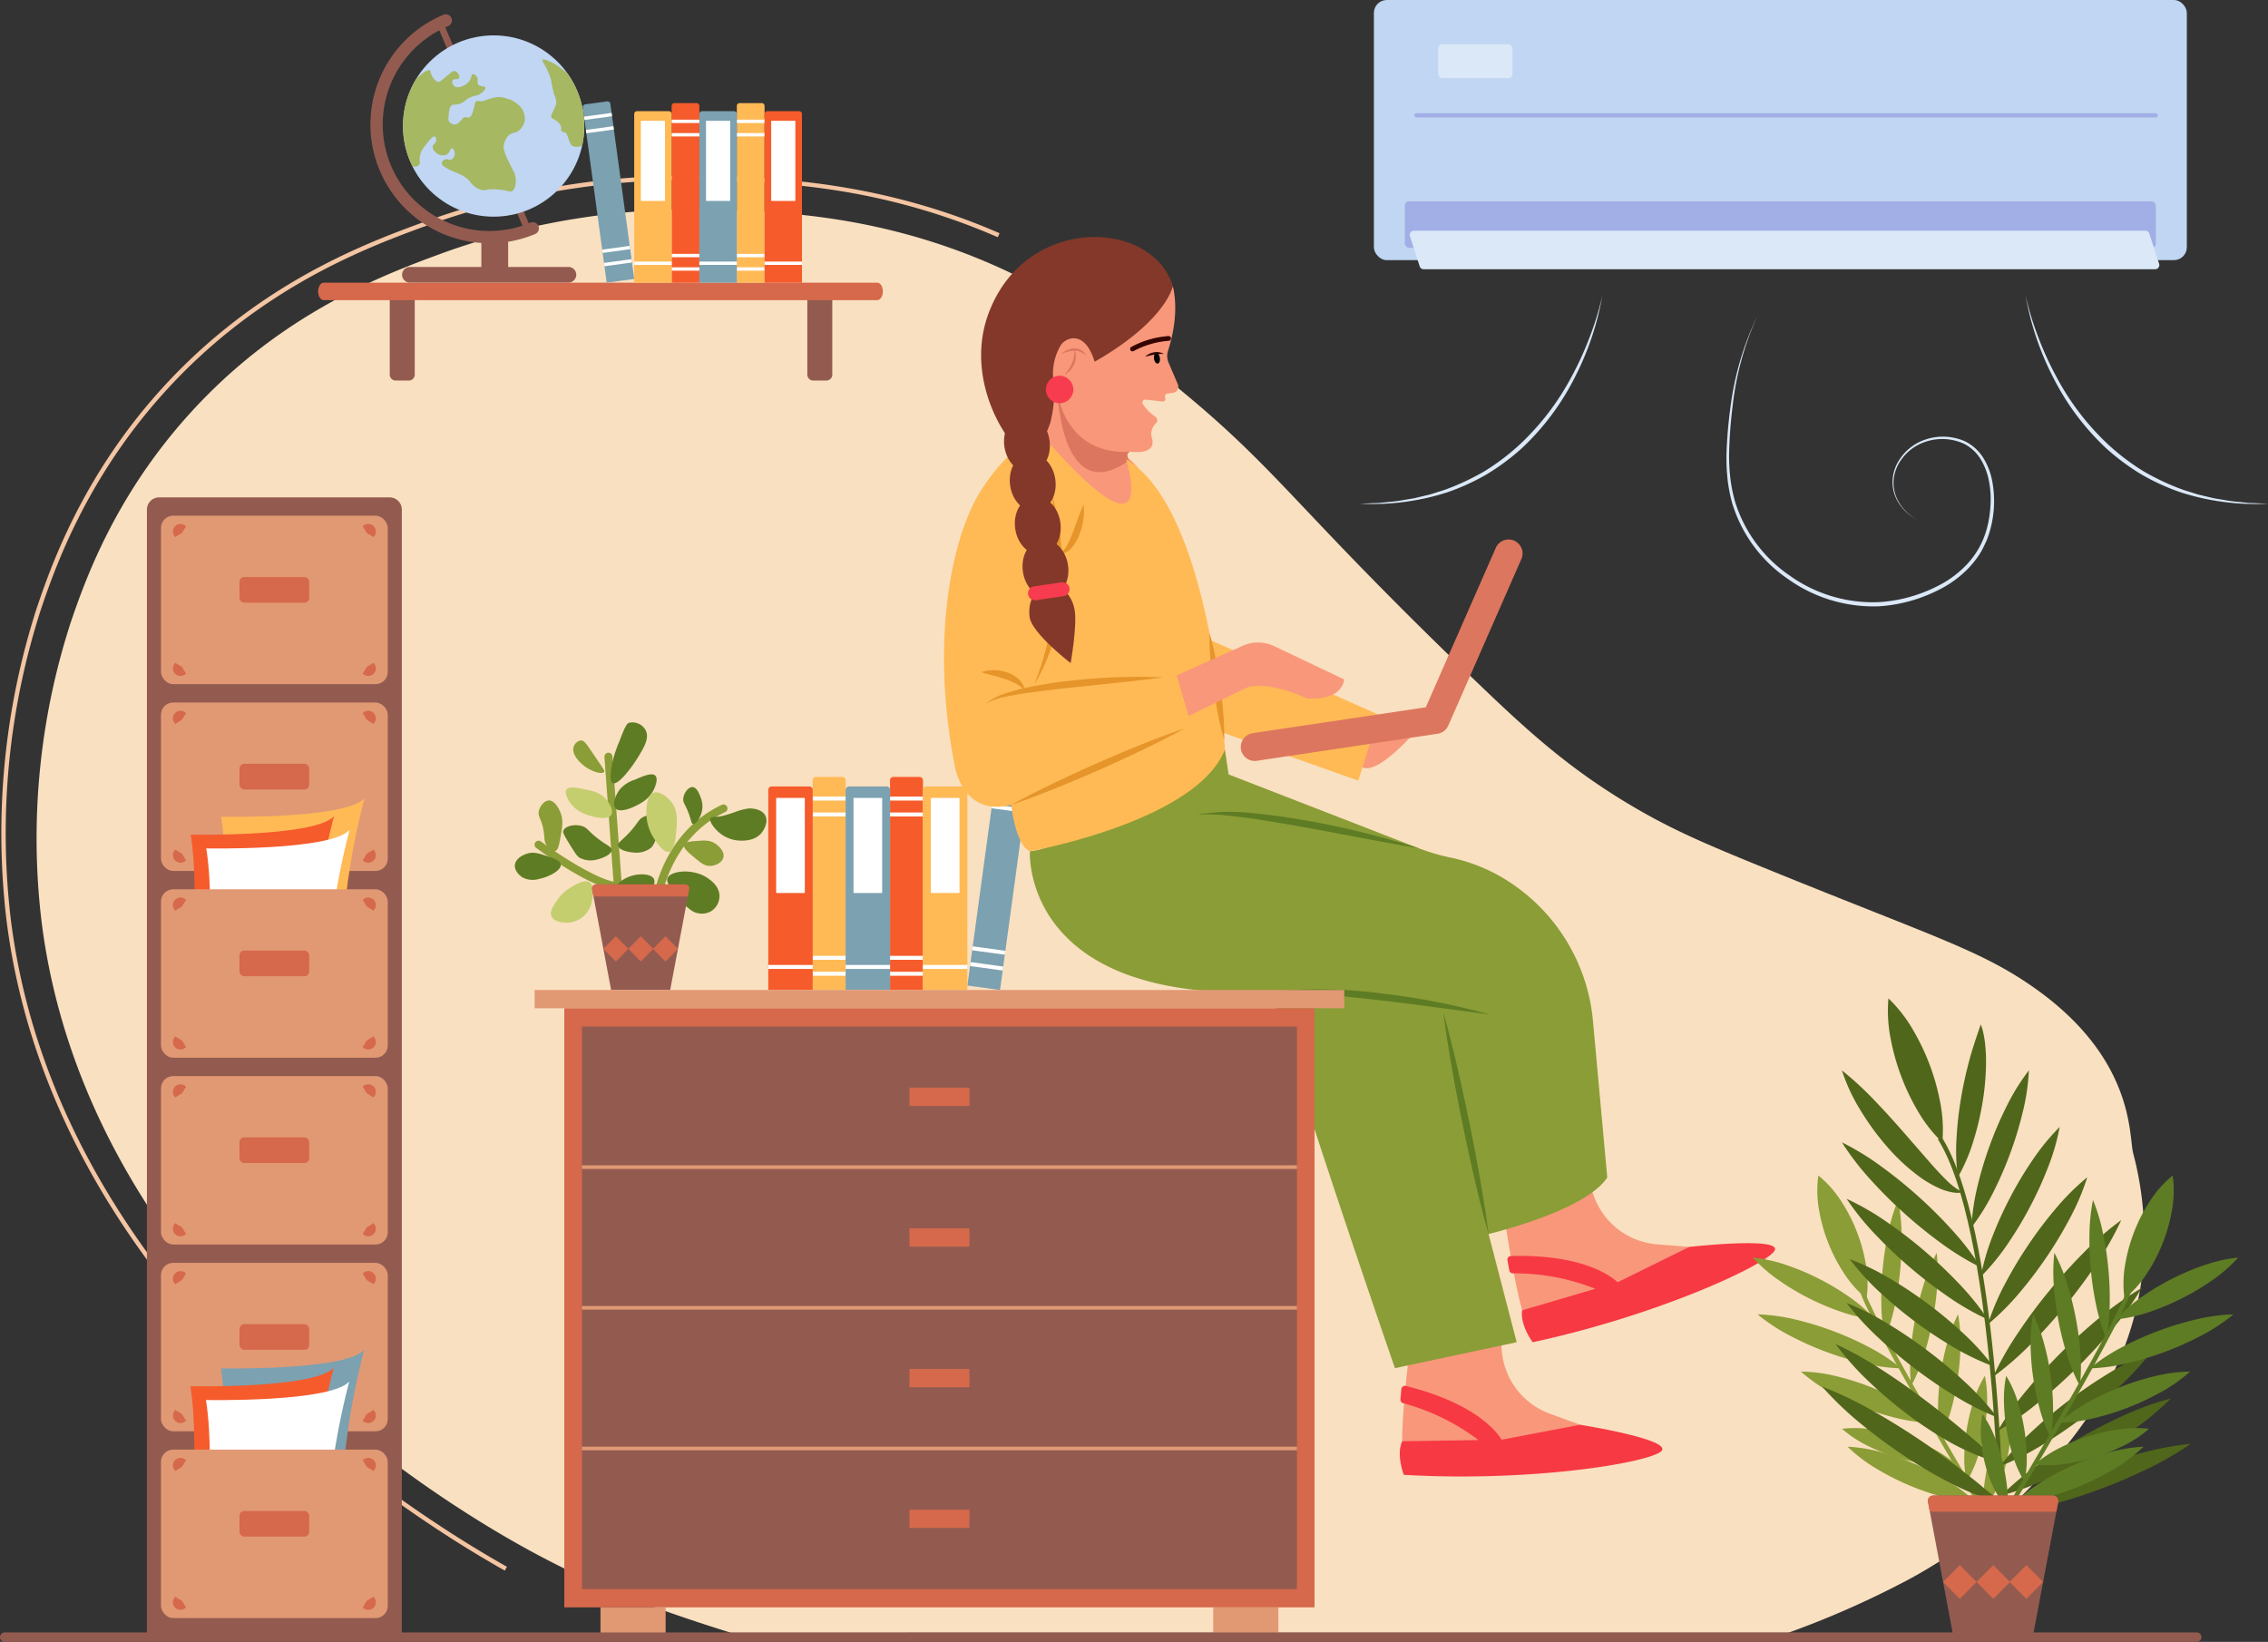 <svg xmlns="http://www.w3.org/2000/svg" viewBox="0 0 478.583 346.473" id="girl-working-from-home"><rect x="0" y="0" width="478.583" height="346.473" fill="#333333" stroke="none"/><g data-name="Layer 2"><g data-name="Layer 1"><path fill="#f9e0c0" d="M154.246,344.548c-15.032-4.699-28.52-9.501-44.746-18.612-16.735-9.399-91.073-54.126-100.74-131.536a147.656,147.656,0,0,1,6.161-63.053c2.988-8.76,9.186-26.355,24.829-43.756,19.149-21.314,40.999-29.575,53.811-34.246A155.267,155.267,0,0,1,153.894,44.38c11.619.379,32.128,1.23,55.44,11.415,15.208,6.642,24.662,14.218,38.594,25.541,22.072,17.956,24.977,25.43,63.59,62.507,10.601,10.176,19.316,18.196,32.618,26.096,9.223,5.476,16.679,8.538,30.435,14.126,33.811,13.737,43.438,16.519,54.502,24.252,21.517,15.051,20.123,31.465,21.049,34.998a69.498,69.498,0,0,1,1.637,27.724c-2.821,18.566-12.822,30.703-19.029,38.048a104.624,104.624,0,0,1-30.435,24.459,194.494,194.494,0,0,1-24.94,10.999Z"></path><path fill="#f4c5a2" d="M106.521,331.425C84.315,318.95,11.106,272.18,1.357,194.066A154.855,154.855,0,0,1,7.796,128.184c2.772-8.131,9.265-27.172,25.948-45.736C54.176,59.712,77.467,51.217,89.98,46.653a161.994,161.994,0,0,1,63.018-9.369c10.732.349,33.062,1.074,57.921,11.928l-.371.848c-24.694-10.782-46.087-11.478-57.579-11.852a161.102,161.102,0,0,0-62.672,9.314C77.86,52.059,54.71,60.502,34.432,83.066,17.875,101.489,11.426,120.405,8.671,128.482A153.883,153.883,0,0,0,2.275,193.951c9.696,77.684,82.589,124.246,104.698,136.667Z"></path><rect width="13.742" height="6.046" x="256.009" y="339.182" fill="#e19974"></rect><rect width="7.073" height=".854" x="71.958" y="205.143" fill="#fff"></rect><rect width="7.073" height=".854" x="71.958" y="201.726" fill="#fff"></rect><rect width="7.073" height=".854" x="71.958" y="170.971" fill="#fff"></rect><rect width="7.073" height=".854" x="71.958" y="167.553" fill="#fff"></rect><path fill="#8b9d36" d="M130.507,187.824c-5.138,0-16.058-7.934-17.361-8.894a.844.844,0,0,1,1.002-1.359c4.999,3.686,14.014,9.271,16.874,8.511a.844.844,0,0,1,.422,1.635A3.76,3.76,0,0,1,130.507,187.824Z"></path><path fill="#8b9d36" d="M130.425 188.455a.844.844 0 01-.841-.782l-2.037-27.932a.844.844 0 111.684-.123l2.037 27.932a.844.844 0 01-.78.903C130.466 188.454 130.445 188.455 130.425 188.455zM138.995 189.197a.854.854 0 01-.148-.013.844.844 0 01-.684-.979c.093-.523 2.407-12.887 14.172-18.376a.844.844 0 01.713 1.529c-10.977 5.122-13.201 17.021-13.223 17.142A.844.844 0 01138.995 189.197z"></path><path fill="#5e7c24" d="M137.986 185.475c-.686-1.344-4.374-1.346-6.728.305a6.448 6.448 0 00-2.268 2.976c-.401 1.033-1.043 2.685-.151 3.815a3.345 3.345 0 003.704.687 18.056 18.056 0 003.175-3.129C137.084 188.4 138.539 186.558 137.986 185.475zM140.859 185.322c-.257.675.253 1.448 1.21 2.9a13.932 13.932 0 003.326 3.51 3.969 3.969 0 004.687.534 3.797 3.797 0 001.739-3.205c-.016-1.977-1.705-3.2-2.343-3.663C146.384 183.159 141.48 183.691 140.859 185.322zM149.93 172.655c.225-.384.809-.189 2.117-.382a24.346 24.346 0 003.251-.992 12.51 12.51 0 012.797-.687c.396.002 2.636.012 3.402 1.526.803 1.586-.683 3.496-.756 3.586-1.437 1.795-3.891 1.707-4.687 1.679a7.236 7.236 0 01-5.065-2.442C150.809 174.744 149.539 173.322 149.93 172.655zM129.292 165.253c-.798-.402-.331-2.954-.076-4.349a25.89 25.89 0 011.436-4.35c1.323-3.485 1.625-3.861 2.117-4.044a3.164 3.164 0 013.478 1.602c.875 1.692-.466 3.832-1.89 6.105C132.99 162.399 130.33 165.776 129.292 165.253z"></path><path fill="#c4ce6e" d="M128.989,171.968c.587-.955-.493-2.823-1.587-3.815a7.043,7.043,0,0,0-3.478-1.45c-1.818-.438-3.82-.921-4.385-.076-.539.805.515,2.386.756,2.747a6.683,6.683,0,0,0,3.099,2.366C125.011,172.408,128.232,173.201,128.989,171.968Z"></path><path fill="#5e7c24" d="M129.065 179.37c.022-.76-1.077-.917-3.326-2.747-1.786-1.453-1.836-1.958-2.873-2.289-1.587-.508-3.658-.024-4.007.992-.085.249-.073.546 1.285 2.747 1.057 1.712 1.596 2.575 2.117 2.9a4.967 4.967 0 003.78.382C126.99 181.13 129.036 180.4 129.065 179.37zM129.892 170.588c-.741-.839.005-2.866.914-4.034a7.071 7.071 0 013.179-2.032c1.716-.747 3.606-1.57 4.306-.837.668.699-.101 2.44-.277 2.837a6.714 6.714 0 01-2.65 2.868C133.886 170.33 130.848 171.67 129.892 170.588zM130.44 178.473c-.151-.745.905-1.091 2.809-3.284 1.511-1.741 1.475-2.247 2.44-2.754 1.477-.775 3.599-.659 4.116.281.126.23.165.525-.798 2.929-.749 1.87-1.133 2.814-1.591 3.224a4.974 4.974 0 01-3.659 1.032C132.784 179.846 130.644 179.483 130.44 178.473zM118.33 182.423c-.106-.828-1.47-1.285-3.099-1.831-1.473-.493-2.642-.886-4.007-.458-.241.076-2.389.748-2.57 2.366-.163 1.451 1.385 2.51 1.512 2.595a4.573 4.573 0 003.553.382C115.844 185.066 118.486 183.64 118.33 182.423z"></path><path fill="#c4ce6e" d="M124.454,186.238c-1.138-.812-3.287.566-4.309,1.221a9.037,9.037,0,0,0-2.646,2.594c-.787,1.182-1.537,2.307-1.134,3.281.579,1.401,3.079,1.38,3.402,1.373a5.437,5.437,0,0,0,3.704-1.679,5.784,5.784,0,0,0,1.437-2.9C125.045,189.495,125.577,187.04,124.454,186.238Z"></path><path fill="#8b9d36" d="M115.382 178.455c-.64-.931-.416-1.591-.68-3.205-.42-2.565-1.314-2.894-.983-4.197.261-1.026 1.145-2.12 2.117-2.137 1.361-.023 2.237 2.082 2.419 2.518.661 1.587.417 2.971 0 5.342-.272 1.548-.48 2.655-1.134 2.823C116.489 179.762 115.736 178.97 115.382 178.455zM144.336 178.226c.202-.572 1.273-.658 2.57-.763 1.621-.131 2.837-.229 4.007.534.18.117 2.075 1.389 1.739 2.9-.263 1.181-1.729 1.8-2.797 1.831-1.158.034-1.946-.621-3.402-1.831C145.306 179.943 144.087 178.929 144.336 178.226z"></path><path fill="#5e7c24" d="M146.226,173.876c-.291-.066-.309-.472-.68-1.603-.83-2.527-1.48-2.756-1.361-3.815.132-1.172,1.099-2.419,1.965-2.366.945.058,1.51,1.647,1.739,2.289a4.95,4.95,0,0,1,.302,2.366C147.98,172.388,146.857,174.02,146.226,173.876Z"></path><path fill="#8b9d36" d="M127.477,162.888c-.441.626-2.946-.115-4.612-1.603-.425-.38-2.308-2.06-1.814-3.663a1.888,1.888,0,0,1,1.512-1.373c.706-.017,1.165.7,2.344,2.442C127.33,162.273,127.671,162.614,127.477,162.888Z"></path><path fill="#c4ce6e" d="M141.236,179.752c-1.269.345-2.928-2.334-3.326-2.976a9.844,9.844,0,0,1-1.512-5.494c.054-1.213.153-3.426,1.436-3.968,1.229-.519,2.892.77,3.704,1.755,1.603,1.942,1.348,4.455,1.134,6.562C142.506,177.273,142.284,179.467,141.236,179.752Z"></path><path fill="#935b50" d="M141.42,208.909H128.955l-4.01-21.276a.846.846,0,0,1,.825-1.006h18.835a.846.846,0,0,1,.825,1.006Z"></path><path fill="#d6694b" d="M145.141,189.171l.29-1.537a.846.846,0,0,0-.825-1.006H125.77a.846.846,0,0,0-.825,1.006l.29,1.537Z"></path><polygon fill="#d6694b" points="129.951 202.884 127.318 200.226 129.951 197.568 132.585 200.226 129.951 202.884"></polygon><polygon fill="#d6694b" points="135.218 202.884 132.585 200.226 135.218 197.568 137.851 200.226 135.218 202.884"></polygon><polygon fill="#d6694b" points="140.424 202.884 137.79 200.226 140.424 197.568 143.057 200.226 140.424 202.884"></polygon><path fill="#7ca1b1" d="M188.851,182.682h44.246a0,0,0,0,1,0,0v6.957a0,0,0,0,1,0,0H188.851a.723.723,0,0,1-.723-.723v-5.511a.723.723,0,0,1,.723-.723Z" transform="rotate(97.76 210.613 186.16)"></path><rect width=".84" height="6.957" x="212.766" y="163.8" fill="#fff" transform="rotate(-82.24 213.186 167.278)"></rect><rect width=".84" height="6.957" x="212.312" y="167.13" fill="#fff" transform="rotate(-82.24 212.732 170.608)"></rect><rect width=".84" height="6.957" x="208.228" y="197.101" fill="#fff" transform="rotate(-82.24 208.648 200.58)"></rect><rect width=".84" height="6.957" x="207.774" y="200.432" fill="#fff" transform="rotate(-82.24 208.194 203.91)"></rect><path fill="#f65b2b" d="M194.766,164.663l0,44.246h-6.957l0-44.246a.723.723,0,0,1,.723-.723h5.511A.723.723,0,0,1,194.766,164.663Z"></path><rect width="6.957" height=".84" x="187.809" y="205.062" fill="#fff"></rect><rect width="6.957" height=".84" x="187.809" y="201.7" fill="#fff"></rect><rect width="6.957" height=".84" x="187.809" y="171.451" fill="#fff"></rect><rect width="6.957" height=".84" x="187.809" y="168.091" fill="#fff"></rect><path fill="#ffba55" d="M194.758,208.909V166.679a.723.723,0,0,1,.723-.723h7.931a.723.723,0,0,1,.723.723v42.23Z"></path><rect width="9.377" height=".84" x="194.758" y="203.624" fill="#fff"></rect><rect width="20.065" height="6.05" x="189.414" y="175.384" fill="#fff" transform="rotate(90 199.446 178.409)"></rect><path fill="#ffba55" d="M171.487,164.663l0,44.246h6.957l0-44.246a.723.723,0,0,0-.723-.723h-5.511A.723.723,0,0,0,171.487,164.663Z"></path><rect width="6.957" height=".84" x="171.487" y="205.062" fill="#fff"></rect><rect width="6.957" height=".84" x="171.487" y="201.7" fill="#fff"></rect><rect width="6.957" height=".84" x="171.487" y="171.451" fill="#fff"></rect><rect width="6.957" height=".84" x="171.487" y="168.091" fill="#fff"></rect><path fill="#f65b2b" d="M171.496,208.909V166.679a.723.723,0,0,0-.723-.723h-7.931a.723.723,0,0,0-.723.723v42.23Z"></path><rect width="9.377" height=".84" x="162.119" y="203.624" fill="#fff"></rect><rect width="20.065" height="6.05" x="156.775" y="175.384" fill="#fff" transform="rotate(90 166.807 178.409)"></rect><path fill="#7ca1b1" d="M162.373,182.744h42.23a0,0,0,0,1,0,0v9.377a0,0,0,0,1,0,0H162.373a.723.723,0,0,1-.723-.723v-7.931A.723.723,0,0,1,162.373,182.744Z" transform="rotate(90 183.127 187.433)"></path><rect width="9.377" height=".84" x="178.438" y="203.624" fill="#fff"></rect><rect width="20.065" height="6.05" x="173.094" y="175.384" fill="#fff" transform="rotate(90 183.127 178.409)"></rect><path fill="#f9977a" d="M299.19 153.755s-13.752 16.538-13.321 3.069zM298.167 278.934s-3.754 28.071-1.642 28.802 56.206.547 46.525-3.574l-16.011-5.844a15.509 15.509 0 01-10.148-13.399l-.668-8.826z"></path><path fill="#f73943" d="M333.441,300.656l-16.563,3.147c-1.257-2.007-5.987-7.8-20.235-11.34a.76.76,0,0,0-.937.668l-.195,2.166a.757.757,0,0,0,.563.8,46.038,46.038,0,0,1,15.9,7.783l-16.092.254c-1.307,2.869.343,7.084.343,7.084,26.154,1.53,50.51-2.332,54.131-4.822S333.441,300.656,333.441,300.656Z"></path><path fill="#f9977a" d="M316.679,251.602s3.87,28.055,6.1,28.197,54.315-14.466,43.886-15.855l-16.99-1.361a15.509,15.509,0,0,1-13.354-10.206l-2.998-8.328Z"></path><path fill="#f73943" d="M356.469,263.127l-15.123,7.452c-1.747-1.599-7.851-5.92-22.527-5.531a.76.76,0,0,0-.725.894l.39,2.14a.757.757,0,0,0,.756.621,46.038,46.038,0,0,1,17.4,3.259l-15.441,4.538c-.495,3.114,2.22,6.736,2.22,6.736,25.614-5.502,48.057-15.721,50.883-19.087S356.469,263.127,356.469,263.127Z"></path><path fill="#f9977a" d="M237.421,106.386c8.58-3.81.59-9.74.59-9.74l-.126-.515a.658.658,0,0,1,.711-.812c1.847.208,5.649.24,4.351-3.305a3.182,3.182,0,0,1,.966-2.686.898.898,0,0,0-.091-1.379,9.124,9.124,0,0,1-2.692-2.708.634.634,0,0,1,.636-.92l3.564.401a.511.511,0,0,0,.563-.583l-.069-.464a.545.545,0,0,1,.469-.621l1.223-.16a1.297,1.297,0,0,0,1.025-1.794l-1.956-4.589a3.581,3.581,0,0,1-.103-2.529c.803-2.433,2.29-8.087,1.012-13.611,0,0-3.726,7.848-16.532,15.981,0,0-1.188-8.846-7.269-3.801,0,0-2.374,1.876-1.301,8.301l-2.539,2.169a10.371,10.371,0,0,0-3.469,6.081c-.61,3.44-2.678,8.914-3.966,10.279C212.419,99.381,228.84,110.196,237.421,106.386Z"></path><path fill="#dd765e" d="M223.149,82.875s.846,24.331,14.987,14.364l-.252-1.109c-.109-.445.516-.801.516-.801C224.705,96.086,223.149,82.875,223.149,82.875Z"></path><path fill="#350500" d="M238.975 74.146a.503.503 0 01-.253-.938 19.226 19.226 0 017.854-2.294.489.489 0 01.526.478.502.502 0 01-.478.526 18.536 18.536 0 00-7.398 2.159A.501.501 0 01238.975 74.146zM241.636 75.26a3.59 3.59 0 011.875-.914 2.983 2.983 0 012.062.331c-.357.016-.684.001-1.011.037-.325.038-.646.062-.966.127C242.952 74.945 242.323 75.11 241.636 75.26z"></path><ellipse cx="244.136" cy="75.625" fill="#050505" rx=".633" ry="1.105" transform="rotate(-8.422 244.136 75.625)"></ellipse><path fill="#dd765e" d="M223.95,74.699a4.263,4.263,0,0,1,2.762-1.187,2.843,2.843,0,0,1,1.517.418,2.625,2.625,0,0,1,.991,1.157,4.484,4.484,0,0,0-1.177-.812,3.274,3.274,0,0,0-1.325-.262A8.357,8.357,0,0,0,223.95,74.699Z"></path><path fill="#dd765e" d="M224.603,79.108a9.789,9.789,0,0,0,1.609-2.474,5.709,5.709,0,0,0,.415-1.382,8.715,8.715,0,0,0,.11-1.49,3.612,3.612,0,0,1,.28,1.528,4.057,4.057,0,0,1-.344,1.542,4.889,4.889,0,0,1-.851,1.321A4.177,4.177,0,0,1,224.603,79.108Z"></path><path fill="#84382a" d="M247.494,60.372s-1.357,7.303-16.532,15.981c0,0-1.219-5.192-4.638-4.959a3.362,3.362,0,0,0-2.71,1.852,11.569,11.569,0,0,0-1.221,7.607,26.405,26.405,0,0,1-.742,8.264,19.319,19.319,0,0,1-3.948,6.925c-1.969,2.329-15.134-13.67-9.103-29.91C216.366,45.219,243.072,46.152,247.494,60.372Z"></path><circle cx="223.595" cy="82.191" r="2.902" fill="#f73c4f"></circle><path fill="#8b9d36" d="M339.155,248.472l-2.989-32.715a39.255,39.255,0,0,0-21.129-31.654,36.587,36.587,0,0,0-8.709-3.087,44.218,44.218,0,0,1-6.725-1.933l-40.352-15.664-.777-5.247S226.525,178.987,217.327,179.634c0,0-2.037,32.116,50.86,29.646,0,0,7.993,26.711,26.165,79.428l25.693-5.472-5.934-22.833S334.49,255.597,339.155,248.472Z"></path><path fill="#5e7c24" d="M299.431 179.015c-7.823-1.334-15.573-2.88-23.344-4.295q-5.826-1.063-11.67-1.962c-1.952-.253-3.903-.536-5.865-.703-.981-.142-1.96-.135-2.946-.203a9.723 9.723 0 00-1.475.006l-1.487.045a41.525 41.525 0 0111.907-.287c3.962.367 7.892.968 11.801 1.656A184.603 184.603 0 01299.431 179.015zM314.111 260.402c-2.162-7.693-3.887-15.475-5.505-23.28-1.574-7.813-3.039-15.649-4.062-23.574 2.166 7.692 3.89 15.475 5.505 23.28C311.62 244.642 313.084 252.477 314.111 260.402zM314.294 214.071l-11.515-1.535c-3.833-.499-7.661-1.01-11.496-1.447q-5.75-.671-11.516-1.166c-3.847-.285-7.697-.541-11.58-.643a100.207 100.207 0 0123.266.346A148.524 148.524 0 01314.294 214.071z"></path><path fill="#ffba55" d="M237.609,96.917s7.927,24.564-18.383-5.857a40.311,40.311,0,0,0-13.205,14.109c-5.129,9.339-9.626,29.665-4.692,55.744,0,0,1.359,11.595,12.048,8.94,0,0,.893,8.447,3.951,9.782,0,0,35.174-6.28,41.148-21.463C258.475,158.171,255.616,107.477,237.609,96.917Z"></path><path fill="#e6952a" d="M218.198 144.474a58.725 58.725 0 003.036-9.746 76.117 76.117 0 001.335-10.07c.215-3.385.234-6.786.129-10.19-.136-3.403-.339-6.815-.734-10.231a55.694 55.694 0 011.881 10.155 66.93 66.93 0 01.193 10.362 53.677 53.677 0 01-1.692 10.247A36.66 36.66 0 01218.198 144.474zM249.95 153.714c-5.862 3.22-11.904 6.032-17.99 8.743-6.104 2.671-12.253 5.239-18.584 7.396 5.86-3.223 11.902-6.034 17.99-8.743C237.471 158.442 243.621 155.874 249.95 153.714zM245.495 142.935c-3.159.416-6.313.792-9.467 1.112l-9.449.992c-3.146.325-6.286.691-9.41 1.128-1.56.227-3.119.468-4.656.799a13.669 13.669 0 00-4.446 1.511 12.083 12.083 0 014.255-2.208 42.469 42.469 0 014.644-1.234 94.036 94.036 0 019.456-1.46A128.335 128.335 0 01245.495 142.935z"></path><path fill="#e6952a" d="M228.656 106.464a11.298 11.298 0 01-.053 3.135 14.391 14.391 0 01-.763 3.043 9.54 9.54 0 01-1.58 2.796 3.401 3.401 0 01-2.853 1.455 4.574 4.574 0 001.907-2.109 24.219 24.219 0 001.148-2.662C227.169 110.283 227.761 108.378 228.656 106.464zM216.231 145.679a7.866 7.866 0 00-2.015-1.492 13.569 13.569 0 00-2.227-.922c-.765-.267-1.565-.472-2.379-.705-.413-.087-.825-.215-1.245-.329a10.702 10.702 0 01-1.282-.401 9.687 9.687 0 011.325-.321 13.073 13.073 0 011.352-.088 8.853 8.853 0 012.7.449 6.61 6.61 0 012.428 1.39A3.824 3.824 0 01216.231 145.679z"></path><polyline fill="#ffba55" points="254.732 134.775 290.993 150.854 286.613 164.729 257.474 154.403"></polyline><path fill="#dd765e" d="M264.763,160.577a2.947,2.947,0,0,1-.432-5.861L300.866,149.25l14.791-33.692a2.947,2.947,0,0,1,5.396,2.369l-15.444,35.182a2.946,2.946,0,0,1-2.263,1.729L265.202,160.544A2.914,2.914,0,0,1,264.763,160.577Z"></path><ellipse cx="216.703" cy="93.579" fill="#84382a" rx="4.81" ry="6.158" transform="rotate(-8.422 216.703 93.58)"></ellipse><ellipse cx="217.919" cy="101.795" fill="#84382a" rx="4.81" ry="6.158" transform="rotate(-8.422 217.916 101.793)"></ellipse><ellipse cx="218.987" cy="110.904" fill="#84382a" rx="4.81" ry="6.158" transform="rotate(-8.422 218.987 110.904)"></ellipse><ellipse cx="220.608" cy="119.958" fill="#84382a" rx="4.81" ry="6.158" transform="rotate(-8.422 220.608 119.958)"></ellipse><path fill="#84382a" d="M217.275,130.282c.498,3.364,8.651,9.652,8.651,9.652s1.363-7.697.865-11.061-3.032-5.776-5.66-5.387S216.777,126.917,217.275,130.282Z"></path><path fill="#f73c4f" d="M218.405,126.673a1.473,1.473,0,0,1-.214-2.931l5.826-.863a1.473,1.473,0,0,1,.432,2.914l-5.826.863A1.372,1.372,0,0,1,218.405,126.673Z"></path><path fill="#e6952a" d="M255.223,133.597a55.55,55.55,0,0,1,1.344,5.554c.375,1.863.666,3.738.939,5.615.246,1.881.474,3.764.617,5.656a54.678,54.678,0,0,1,.205,5.698,55.592,55.592,0,0,1-1.347-5.564c-.375-1.862-.664-3.732-.936-5.605-.244-1.877-.471-3.755-.614-5.646A55.777,55.777,0,0,1,255.223,133.597Z"></path><path fill="#f9977a" d="M250.812,151.084l-2.519-8.564,13.941-6.25a7.887,7.887,0,0,1,6.611.073l14.783,7.022s-.052,4.476-7.806,4.015c0,0-8.393-3.94-12.899-2.201Z"></path><path fill="#8b9d36" d="M418.44,319.405c-.912-1.519-22.374-37.287-25.846-46.545l.865-.324c3.443,9.178,25.551,46.021,25.773,46.393Z"></path><path fill="#8b9d36" d="M400.52 253.216a39.742 39.742 0 00-2.137 7.163 66.963 66.963 0 00-1.092 7.262 65.629 65.629 0 00-.301 7.337 39.204 39.204 0 00.754 7.438 39.24 39.24 0 002.142-7.162 65.736 65.736 0 001.087-7.262 66.961 66.961 0 00.296-7.338A39.706 39.706 0 00400.52 253.216zM408.68 264.372a37.906 37.906 0 00-2.773 6.753 63.661 63.661 0 00-1.742 6.951 62.691 62.691 0 00-.962 7.101 37.492 37.492 0 00.079 7.301 37.457 37.457 0 002.778-6.752 62.688 62.688 0 001.737-6.952 63.768 63.768 0 00.957-7.102A37.943 37.943 0 00408.68 264.372zM413.176 277.36a32.165 32.165 0 00-2.361 6.277 53.434 53.434 0 00-1.321 6.426 52.536 52.536 0 00-.534 6.538 31.757 31.757 0 00.515 6.688 31.759 31.759 0 002.366-6.276 52.449 52.449 0 001.316-6.426 53.433 53.433 0 00.529-6.539A32.133 32.133 0 00413.176 277.36zM418.837 290.324a24.623 24.623 0 00-2.394 5.342 40.126 40.126 0 00-1.359 5.521 39.383 39.383 0 00-.576 5.656 24.337 24.337 0 00.468 5.836 24.319 24.319 0 002.398-5.341 39.45 39.45 0 001.354-5.521 40.192 40.192 0 00.571-5.657A24.623 24.623 0 00418.837 290.324zM423.832 298.427a22.169 22.169 0 00-2.527 4.69 38.225 38.225 0 00-1.589 4.866 43.677 43.677 0 00-.959 4.99c-.104.847-.199 1.689-.262 2.548a18.958 18.958 0 01-.279 2.609 5.121 5.121 0 00.614-.388l.499-.5a9.22 9.22 0 00.872-1.091 17.473 17.473 0 001.341-2.334 25.99 25.99 0 001.76-4.922 29.132 29.132 0 00.828-5.124A19.292 19.292 0 00423.832 298.427zM395.669 278.426a31.868 31.868 0 00-5.628-4.88 52.155 52.155 0 00-6.221-3.709 51.239 51.239 0 00-6.67-2.823 31.503 31.503 0 00-7.268-1.641 31.495 31.495 0 005.625 4.886 51.245 51.245 0 006.224 3.704 52.132 52.132 0 006.672 2.818A31.865 31.865 0 00395.669 278.426zM401.197 288.752a39.257 39.257 0 00-6.942-4.544 65.36 65.36 0 00-7.403-3.316 64.192 64.192 0 00-7.752-2.386 38.81 38.81 0 00-8.218-1.146 38.817 38.817 0 006.939 4.55 64.201 64.201 0 007.406 3.31 65.346 65.346 0 007.755 2.38A39.257 39.257 0 00401.197 288.752zM407.705 300.229a33.477 33.477 0 00-6.257-4.387 55.014 55.014 0 00-6.735-3.165 54.04 54.04 0 00-7.096-2.239 33.09 33.09 0 00-7.577-1.005 33.102 33.102 0 006.255 4.393 54.047 54.047 0 006.737 3.159 55.022 55.022 0 007.098 2.234A33.476 33.476 0 00407.705 300.229zM412.848 309.064a25.098 25.098 0 00-5.496-3.62 40.083 40.083 0 00-5.888-2.367 39.364 39.364 0 00-6.185-1.42 24.831 24.831 0 00-6.581-.155 24.829 24.829 0 005.494 3.626 39.359 39.359 0 005.89 2.361 40.063 40.063 0 006.186 1.414A25.111 25.111 0 00412.848 309.064z"></path><path fill="#8b9d36" d="M416.908 316.991a33.01 33.01 0 00-6.041-4.59 54.175 54.175 0 00-6.562-3.386 53.232 53.232 0 00-6.957-2.474 32.639 32.639 0 00-7.483-1.258 32.627 32.627 0 006.038 4.596 53.212 53.212 0 006.565 3.38 54.166 54.166 0 006.959 2.468A33.009 33.009 0 00416.908 316.991zM393.872 274.03a23.234 23.234 0 00-.18-7.419 34.958 34.958 0 00-1.89-6.749 34.384 34.384 0 00-3.186-6.242 23.002 23.002 0 00-4.913-5.566 22.989 22.989 0 00.172 7.422 34.415 34.415 0 001.898 6.746 34.962 34.962 0 003.194 6.239A23.238 23.238 0 00393.872 274.03z"></path><path fill="#50661a" d="M421.837,320.917c-.01-.617-1.134-61.864-12.916-80.52l.781-.494c11.922,18.875,13.02,78.471,13.061,80.998Z"></path><path fill="#50661a" d="M413.142 248.417a42.393 42.393 0 01-.277-8.342 74.998 74.998 0 01.902-8.093c.432-2.669 1.019-5.311 1.711-7.931.69-2.637 1.562-5.175 2.493-7.878a11.559 11.559 0 01.597 2.074 18.482 18.482 0 01.326 2.108 35.715 35.715 0 01.188 4.184 53.717 53.717 0 01-.753 8.199 59.593 59.593 0 01-1.897 7.984A37.537 37.537 0 01413.142 248.417zM398.489 210.678a29.974 29.974 0 015.218 6.705 47.122 47.122 0 013.497 7.349 46.306 46.306 0 012.195 7.837 29.651 29.651 0 01.458 8.487 29.65 29.65 0 01-5.227-6.702A46.262 46.262 0 01401.142 227.001a47.119 47.119 0 01-2.187-7.84A29.958 29.958 0 01398.489 210.678zM388.664 225.866a69.049 69.049 0 016.872 6.332c2.124 2.202 4.151 4.453 6.134 6.716l5.891 6.761c.988 1.107 1.987 2.198 3.042 3.231a13.891 13.891 0 003.595 2.716 6.24 6.24 0 01-2.46-.062 11.519 11.519 0 01-2.37-.746 22.893 22.893 0 01-4.222-2.421 41.437 41.437 0 01-6.955-6.434 54.902 54.902 0 01-5.527-7.55A39.293 39.293 0 01388.664 225.866zM388.664 241.055a56.875 56.875 0 018.543 5.254 96.781 96.781 0 017.665 6.23 95.148 95.148 0 017 6.968 56.234 56.234 0 016.114 7.952 56.214 56.214 0 01-8.547-5.25A95.074 95.074 0 01401.778 255.975a96.776 96.776 0 01-6.996-6.972A56.867 56.867 0 01388.664 241.055zM389.663 252.972a56.239 56.239 0 018.631 4.991 95.647 95.647 0 017.779 5.989 94.002 94.002 0 017.134 6.744 55.607 55.607 0 016.273 7.752 55.579 55.579 0 01-8.636-4.987 93.938 93.938 0 01-7.775-5.994 95.643 95.643 0 01-7.13-6.749A56.212 56.212 0 01389.663 252.972zM390.329 265.71a52.287 52.287 0 018.645 4.194 88.544 88.544 0 017.86 5.246 87.07 87.07 0 017.266 6.042 51.667 51.667 0 016.473 7.103 51.713 51.713 0 01-8.649-4.189 87.064 87.064 0 01-7.857-5.251 88.602 88.602 0 01-7.262-6.047A52.285 52.285 0 01390.329 265.71zM389.663 274.952a58.171 58.171 0 019.046 4.593 99.088 99.088 0 018.252 5.638 97.344 97.344 0 017.652 6.429 57.488 57.488 0 016.85 7.484 57.493 57.493 0 01-9.049-4.588 97.345 97.345 0 01-8.248-5.643 99.069 99.069 0 01-7.648-6.434A58.167 58.167 0 01389.663 274.952zM387.332 283.611a75.833 75.833 0 019.455 5.248c3.002 1.922 5.906 3.953 8.738 6.074 2.84 2.108 5.601 4.306 8.313 6.577 2.74 2.251 5.329 4.596 8.164 6.919a22.862 22.862 0 01-5.294-1.545 51.774 51.774 0 01-4.916-2.367 80.689 80.689 0 01-9.035-5.879 93.155 93.155 0 01-8.208-6.926A59.006 59.006 0 01387.332 283.611zM384.502 292.602a77.988 77.988 0 0110.267 4.879c3.279 1.827 6.461 3.788 9.57 5.852q4.664 3.096 9.103 6.51 2.219 1.712 4.395 3.486a39.168 39.168 0 004.462 3.417 8.619 8.619 0 01-2.885-.495c-.93-.275-1.832-.61-2.725-.959-1.78-.707-3.5-1.515-5.187-2.372a98.441 98.441 0 01-9.725-5.737 111.175 111.175 0 01-9.052-6.709A68.808 68.808 0 01384.502 292.602zM416.012 258.995a46.022 46.022 0 011.327-8.905 77.334 77.334 0 012.559-8.454 76.119 76.119 0 013.493-8.113 45.528 45.528 0 014.736-7.658 45.532 45.532 0 01-1.321 8.907 76.117 76.117 0 01-2.566 8.452 77.438 77.438 0 01-3.498 8.111A46.022 46.022 0 01416.012 258.995zM417.986 269.393a47.027 47.027 0 012.556-8.738 79.19 79.19 0 013.717-8.126 77.874 77.874 0 014.596-7.663 46.527 46.527 0 015.768-7.046 46.526 46.526 0 01-2.55 8.741 77.969 77.969 0 01-3.722 8.123 79.288 79.288 0 01-4.601 7.66A47.086 47.086 0 01417.986 269.393zM419.48 279.448a51.512 51.512 0 013.741-8.772 87.291 87.291 0 014.828-8.038 85.76 85.76 0 015.652-7.481 50.935 50.935 0 016.749-6.74 50.93 50.93 0 01-3.736 8.776 85.657 85.657 0 01-4.834 8.034 87.197 87.197 0 01-5.657 7.478A51.514 51.514 0 01419.48 279.448zM420.574 290.541a66.423 66.423 0 015.356-9.415q2.986-4.456 6.372-8.585 3.375-4.138 7.141-7.956a65.393 65.393 0 018.167-7.117 65.384 65.384 0 01-5.351 9.419q-2.986 4.456-6.377 8.581-3.383 4.132-7.146 7.952A66.343 66.343 0 01420.574 290.541zM421.463 302.044a67.08 67.08 0 016.342-8.85q3.451-4.143 7.267-7.919 3.805-3.786 7.967-7.214a66.067 66.067 0 018.9-6.273 66.067 66.067 0 01-6.338 8.854q-3.451 4.143-7.271 7.914-3.813 3.779-7.971 7.209A67.052 67.052 0 01421.463 302.044zM422.004 309.42a58.459 58.459 0 016.891-7.482 99.599 99.599 0 017.682-6.435 97.839 97.839 0 018.281-5.642 57.789 57.789 0 019.08-4.586 57.804 57.804 0 01-6.887 7.487 97.915 97.915 0 01-7.686 6.43 99.674 99.674 0 01-8.285 5.637A58.471 58.471 0 01422.004 309.42zM422.3 315.581a61.882 61.882 0 018.05-6.693q4.222-3.002 8.702-5.554 4.472-2.565 9.195-4.692a61.16 61.16 0 019.853-3.542 61.166 61.166 0 01-8.047 6.699q-4.222 3.001-8.705 5.549-4.477 2.557-9.198 4.687A61.895 61.895 0 01422.3 315.581zM422.07 319.577a66.835 66.835 0 019.418-5.425c3.231-1.56 6.526-2.95 9.875-4.194q5.022-1.868 10.22-3.263a65.86 65.86 0 0110.681-2.021 65.862 65.862 0 01-9.416 5.431q-4.848 2.34-9.877 4.188c-3.35 1.239-6.755 2.333-10.222 3.257A66.825 66.825 0 01422.07 319.577z"></path><path fill="#5e7c24" d="M423.735,319.405l-.793-.477c.223-.371,22.331-37.215,25.773-46.393l.865.324C446.109,282.118,424.647,317.887,423.735,319.405Z"></path><path fill="#5e7c24" d="M441.655 253.216a39.74 39.74 0 012.137 7.163 66.961 66.961 0 011.092 7.262 65.627 65.627 0 01.301 7.337 39.203 39.203 0 01-.754 7.438 39.241 39.241 0 01-2.142-7.162 65.736 65.736 0 01-1.087-7.262 66.959 66.959 0 01-.296-7.338A39.706 39.706 0 01441.655 253.216zM433.496 264.372a37.907 37.907 0 012.773 6.753 63.661 63.661 0 011.742 6.951 62.691 62.691 0 01.962 7.101 37.492 37.492 0 01-.08 7.301 37.458 37.458 0 01-2.778-6.752 62.692 62.692 0 01-1.737-6.952 63.768 63.768 0 01-.957-7.102A37.943 37.943 0 01433.496 264.372zM429 277.36a32.164 32.164 0 012.361 6.277 53.432 53.432 0 011.321 6.426 52.536 52.536 0 01.534 6.538 31.758 31.758 0 01-.515 6.688 31.759 31.759 0 01-2.366-6.276 52.448 52.448 0 01-1.316-6.426 53.433 53.433 0 01-.529-6.539A32.133 32.133 0 01429 277.36zM423.338 290.324a24.624 24.624 0 012.394 5.342 40.127 40.127 0 011.359 5.521 39.383 39.383 0 01.576 5.656 24.338 24.338 0 01-.468 5.836 24.319 24.319 0 01-2.398-5.341 39.448 39.448 0 01-1.354-5.521 40.191 40.191 0 01-.571-5.657A24.623 24.623 0 01423.338 290.324zM418.343 298.427a22.168 22.168 0 012.527 4.69 38.225 38.225 0 011.589 4.866 43.679 43.679 0 01.959 4.99c.104.847.199 1.689.262 2.548a18.959 18.959 0 00.279 2.609 5.12 5.12 0 01-.614-.388l-.499-.5a9.221 9.221 0 01-.872-1.091 17.474 17.474 0 01-1.341-2.334 25.991 25.991 0 01-1.76-4.922 29.132 29.132 0 01-.828-5.124A19.292 19.292 0 01418.343 298.427zM446.507 278.426a31.868 31.868 0 015.628-4.88 52.156 52.156 0 016.221-3.709 51.239 51.239 0 016.67-2.823 31.503 31.503 0 017.268-1.641 31.494 31.494 0 01-5.625 4.886 51.244 51.244 0 01-6.224 3.704 52.133 52.133 0 01-6.672 2.818A31.865 31.865 0 01446.507 278.426zM440.978 288.752a39.258 39.258 0 016.942-4.544 65.36 65.36 0 017.403-3.316 64.192 64.192 0 017.752-2.386 38.81 38.81 0 018.218-1.146 38.817 38.817 0 01-6.939 4.55 64.202 64.202 0 01-7.406 3.31 65.346 65.346 0 01-7.755 2.38A39.257 39.257 0 01440.978 288.752zM434.471 300.229a33.478 33.478 0 016.257-4.387 55.014 55.014 0 016.735-3.165 54.04 54.04 0 017.096-2.239 33.09 33.09 0 017.577-1.005 33.102 33.102 0 01-6.255 4.393 54.047 54.047 0 01-6.737 3.159 55.022 55.022 0 01-7.098 2.234A33.476 33.476 0 01434.471 300.229zM429.328 309.064a25.097 25.097 0 015.496-3.62 40.083 40.083 0 015.888-2.367 39.364 39.364 0 016.185-1.42 24.831 24.831 0 016.581-.155 24.829 24.829 0 01-5.494 3.626 39.36 39.36 0 01-5.89 2.361 40.062 40.062 0 01-6.186 1.414A25.111 25.111 0 01429.328 309.064z"></path><path fill="#5e7c24" d="M425.268 316.991a33.011 33.011 0 016.041-4.59 54.176 54.176 0 016.562-3.386 53.232 53.232 0 016.957-2.474 32.639 32.639 0 017.483-1.258 32.627 32.627 0 01-6.038 4.596 53.212 53.212 0 01-6.565 3.38 54.165 54.165 0 01-6.959 2.468A33.009 33.009 0 01425.268 316.991zM448.303 274.03a23.234 23.234 0 01.18-7.419 34.958 34.958 0 011.89-6.749 34.384 34.384 0 013.186-6.242 23.002 23.002 0 014.913-5.566 22.988 22.988 0 01-.172 7.422 34.415 34.415 0 01-1.898 6.746 34.961 34.961 0 01-3.194 6.239A23.238 23.238 0 01448.303 274.03z"></path><path fill="#935b50" d="M428.933,345.473H412.216L406.838,316.94a1.134,1.134,0,0,1,1.107-1.35h25.26a1.134,1.134,0,0,1,1.107,1.35Z"></path><path fill="#d6694b" d="M433.923,319.002l.389-2.062a1.134,1.134,0,0,0-1.107-1.35H407.944a1.134,1.134,0,0,0-1.107,1.35l.389,2.062Z"></path><polygon fill="#d6694b" points="413.552 337.392 410.021 333.827 413.552 330.263 417.083 333.827 413.552 337.392"></polygon><polygon fill="#d6694b" points="420.615 337.392 417.083 333.827 420.615 330.263 424.146 333.827 420.615 337.392"></polygon><polygon fill="#d6694b" points="427.596 337.392 424.065 333.827 427.596 330.263 431.128 333.827 427.596 337.392"></polygon><path fill="#935b50" d="M31,107.538V345.473H84.792V107.538a2.581,2.581,0,0,0-2.581-2.581H33.581A2.581,2.581,0,0,0,31,107.538Z"></path><rect width="47.855" height="35.543" x="33.969" y="148.243" fill="#e19974" rx="2.581"></rect><rect width="47.855" height="35.543" x="33.969" y="108.828" fill="#e19974" rx="2.581"></rect><path fill="#d6694b" d="M78.784 139.861a1.595 1.595 0 11-2.253 2.253 9.506 9.506 0 00.561-.898 2.024 2.024 0 01.325-.469C77.659 140.501 77.973 140.428 78.784 139.861zM76.531 111.086a1.595 1.595 0 112.253 2.253 9.541 9.541 0 00-.898-.561 2.02 2.02 0 01-.469-.325C77.171 112.211 77.099 111.897 76.531 111.086zM37.008 113.34a1.595 1.595 0 112.253-2.253 9.542 9.542 0 00-.561.898 2.02 2.02 0 01-.325.469C38.133 112.699 37.819 112.772 37.008 113.34zM39.262 142.114a1.595 1.595 0 11-2.253-2.253 9.54 9.54 0 00.898.561 2.021 2.021 0 01.469.325C38.621 140.989 38.694 141.303 39.262 142.114zM78.784 179.275a1.595 1.595 0 11-2.253 2.253 9.506 9.506 0 00.561-.898 2.021 2.021 0 01.325-.469C77.659 179.916 77.973 179.843 78.784 179.275zM76.531 150.501a1.595 1.595 0 112.253 2.253 9.559 9.559 0 00-.898-.561 2.027 2.027 0 01-.469-.325C77.171 151.626 77.099 151.312 76.531 150.501zM37.008 152.754a1.595 1.595 0 112.253-2.253 9.54 9.54 0 00-.561.898 2.023 2.023 0 01-.325.469C38.133 152.114 37.819 152.187 37.008 152.754zM39.262 181.529a1.595 1.595 0 11-2.253-2.253 9.507 9.507 0 00.898.561 2.024 2.024 0 01.469.325C38.621 180.404 38.694 180.718 39.262 181.529z"></path><rect width="47.855" height="35.543" x="33.969" y="227.073" fill="#e19974" rx="2.581"></rect><rect width="47.855" height="35.543" x="33.969" y="266.488" fill="#e19974" rx="2.581"></rect><rect width="14.713" height="5.421" x="50.54" y="121.76" fill="#d6694b" rx="1"></rect><rect width="14.713" height="5.421" x="50.54" y="240.005" fill="#d6694b" rx="1"></rect><rect width="14.713" height="5.421" x="50.54" y="279.42" fill="#d6694b" rx="1"></rect><rect width="14.713" height="5.421" x="50.54" y="161.175" fill="#d6694b" rx="1"></rect><path fill="#d6694b" d="M78.784 258.105a1.595 1.595 0 11-2.253 2.253 9.506 9.506 0 00.561-.898 2.024 2.024 0 01.325-.469C77.659 258.746 77.973 258.673 78.784 258.105zM76.531 229.331a1.595 1.595 0 112.253 2.253 9.541 9.541 0 00-.898-.561 2.02 2.02 0 01-.469-.325C77.171 230.456 77.099 230.142 76.531 229.331zM37.008 231.584a1.595 1.595 0 112.253-2.253 9.544 9.544 0 00-.561.898 2.02 2.02 0 01-.325.469C38.133 230.944 37.819 231.016 37.008 231.584zM39.262 260.358a1.595 1.595 0 11-2.253-2.253 9.54 9.54 0 00.898.561 2.02 2.02 0 01.469.325C38.621 259.234 38.694 259.548 39.262 260.358zM78.784 297.52a1.595 1.595 0 11-2.253 2.253 9.507 9.507 0 00.561-.898 2.021 2.021 0 01.325-.469C77.659 298.16 77.973 298.088 78.784 297.52zM76.531 268.746a1.595 1.595 0 112.253 2.253 9.559 9.559 0 00-.898-.561 2.027 2.027 0 01-.469-.325C77.171 269.87 77.099 269.557 76.531 268.746zM37.008 270.999a1.595 1.595 0 112.253-2.253 9.523 9.523 0 00-.561.898 2.023 2.023 0 01-.325.469C38.133 270.359 37.819 270.431 37.008 270.999zM39.262 299.773a1.595 1.595 0 11-2.253-2.253 9.561 9.561 0 00.898.561 2.024 2.024 0 01.469.325C38.621 298.649 38.694 298.962 39.262 299.773z"></path><path fill="#7ca1b1" d="M46.607,288.753s26.257.533,30.246-3.904c0,0-8.598,30.807-2.107,45.922l-29.204-3.084S48.957,303.828,46.607,288.753Z"></path><path fill="#f65b2b" d="M40.177,292.527s26.257.533,30.246-3.904c0,0-8.598,30.807-2.107,45.922l-29.204-3.084S42.527,307.602,40.177,292.527Z"></path><path fill="#fff" d="M43.462,295.428s26.257.533,30.246-3.904c0,0-8.598,30.807-2.107,45.922l-29.204-3.084S45.812,310.502,43.462,295.428Z"></path><path fill="#ffba55" d="M46.676,172.355s26.257.533,30.246-3.904c0,0-8.598,30.807-2.107,45.922l-29.204-3.084S49.027,187.429,46.676,172.355Z"></path><path fill="#f65b2b" d="M40.247,176.129s26.257.533,30.246-3.904c0,0-8.598,30.807-2.107,45.922l-29.204-3.084S42.597,191.203,40.247,176.129Z"></path><path fill="#fff" d="M43.531,179.029s26.257.533,30.246-3.904c0,0-8.598,30.807-2.107,45.922l-29.204-3.084S45.882,194.103,43.531,179.029Z"></path><rect width="47.855" height="35.543" x="33.969" y="305.903" fill="#e19974" rx="2.581"></rect><rect width="14.713" height="5.421" x="50.54" y="318.835" fill="#d6694b" rx="1"></rect><path fill="#d6694b" d="M78.784 336.935a1.595 1.595 0 11-2.253 2.253 9.49 9.49 0 00.561-.898 2.026 2.026 0 01.325-.469C77.659 337.575 77.973 337.503 78.784 336.935zM76.531 308.161a1.595 1.595 0 112.253 2.253 9.505 9.505 0 00-.898-.561 2.024 2.024 0 01-.469-.325C77.171 309.285 77.099 308.971 76.531 308.161zM37.008 310.414a1.595 1.595 0 112.253-2.253 9.541 9.541 0 00-.561.898 2.02 2.02 0 01-.325.469C38.133 309.773 37.819 309.846 37.008 310.414zM39.262 339.188a1.595 1.595 0 11-2.253-2.253 9.561 9.561 0 00.898.561 2.028 2.028 0 01.469.325C38.621 338.063 38.694 338.377 39.262 339.188z"></path><rect width="47.855" height="35.543" x="33.969" y="187.658" fill="#e19974" rx="2.581"></rect><rect width="14.713" height="5.421" x="50.54" y="200.59" fill="#d6694b" rx="1"></rect><path fill="#d6694b" d="M78.784 218.69a1.595 1.595 0 11-2.253 2.253 9.506 9.506 0 00.561-.898 2.027 2.027 0 01.325-.469C77.659 219.331 77.973 219.258 78.784 218.69zM76.531 189.916a1.595 1.595 0 112.253 2.253 9.505 9.505 0 00-.898-.561 2.024 2.024 0 01-.469-.325C77.171 191.041 77.099 190.727 76.531 189.916zM37.008 192.169a1.595 1.595 0 112.253-2.253 9.541 9.541 0 00-.561.898 2.017 2.017 0 01-.325.469C38.133 191.529 37.819 191.601 37.008 192.169zM39.262 220.944a1.595 1.595 0 11-2.253-2.253 9.561 9.561 0 00.898.561 2.028 2.028 0 01.469.325C38.621 219.819 38.694 220.133 39.262 220.944z"></path><path fill="#935b50" d="M171.618,61.493h2.749a1.263,1.263,0,0,1,1.263,1.263V80.304a0,0,0,0,1,0,0h-5.275a0,0,0,0,1,0,0V62.756A1.263,1.263,0,0,1,171.618,61.493Z" transform="rotate(-180 172.992 70.899)"></path><path fill="#935b50" d="M83.506,61.493h2.749a1.263,1.263,0,0,1,1.263,1.263V80.304a0,0,0,0,1,0,0H82.243a0,0,0,0,1,0,0V62.756a1.263,1.263,0,0,1,1.263-1.263Z" transform="rotate(-180 84.88 70.899)"></path><path fill="#d6694b" d="M68.31,63.338h116.805c.653,0,1.183-.826,1.183-1.844s-.53-1.844-1.183-1.844H68.31c-.653,0-1.183.826-1.183,1.844S67.657,63.338,68.31,63.338Z"></path><rect width="5.961" height=".721" x="156.739" y="56.707" fill="#fff"></rect><rect width="5.961" height=".721" x="156.739" y="53.827" fill="#fff"></rect><rect width="5.961" height=".721" x="156.739" y="27.91" fill="#fff"></rect><rect width="5.961" height=".721" x="156.739" y="25.03" fill="#fff"></rect><path fill="#7ca1b1" d="M110.029,37.548h37.286a0,0,0,0,1,0,0v5.863a0,0,0,0,1,0,0H110.029a.609.609,0,0,1-.609-.609v-4.644a.609.609,0,0,1,.609-.609Z" transform="rotate(82.24 128.367 40.48)"></path><rect width="5.863" height=".708" x="123.267" y="24.214" fill="#fff" transform="rotate(-7.773 126.195 24.567)"></rect><rect width="5.862" height=".708" x="123.65" y="27.02" fill="#fff" transform="rotate(-7.773 126.578 27.374)"></rect><rect width="5.862" height=".708" x="127.091" y="52.277" fill="#fff" transform="rotate(-7.773 130.019 52.63)"></rect><rect width="5.862" height=".708" x="127.474" y="55.083" fill="#fff" transform="rotate(-7.773 130.402 55.436)"></rect><path fill="#f65b2b" d="M141.721,22.363l0,37.286h5.863l0-37.286a.609.609,0,0,0-.609-.609h-4.644A.609.609,0,0,0,141.721,22.363Z"></path><rect width="5.863" height=".709" x="141.721" y="56.406" fill="#fff"></rect><rect width="5.863" height=".709" x="141.721" y="53.573" fill="#fff"></rect><rect width="5.863" height=".709" x="141.721" y="28.084" fill="#fff"></rect><rect width="5.863" height=".709" x="141.721" y="25.251" fill="#fff"></rect><path fill="#ffba55" d="M141.728,59.649V24.063a.609.609,0,0,0-.609-.609h-6.683a.609.609,0,0,0-.609.609v35.587Z"></path><rect width="7.901" height=".709" x="133.826" y="55.195" fill="#fff"></rect><rect width="16.908" height="5.098" x="129.323" y="31.398" fill="#fff" transform="rotate(90 137.777 33.947)"></rect><path fill="#ffba55" d="M161.337,22.363l0,37.286h-5.863l0-37.286a.609.609,0,0,1,.609-.609h4.644A.609.609,0,0,1,161.337,22.363Z"></path><rect width="5.862" height=".709" x="155.475" y="56.406" fill="#fff"></rect><rect width="5.862" height=".709" x="155.475" y="53.573" fill="#fff"></rect><rect width="5.863" height=".709" x="155.475" y="28.084" fill="#fff"></rect><rect width="5.863" height=".709" x="155.475" y="25.251" fill="#fff"></rect><path fill="#f65b2b" d="M161.33,59.649V24.063a.609.609,0,0,1,.609-.609h6.683a.609.609,0,0,1,.609.609v35.587Z"></path><rect width="7.902" height=".709" x="161.33" y="55.195" fill="#fff"></rect><rect width="16.908" height="5.098" x="156.827" y="31.398" fill="#fff" transform="rotate(90 165.281 33.947)"></rect><path fill="#7ca1b1" d="M134.041,37.6h35.587a0,0,0,0,1,0,0v7.902a0,0,0,0,1,0,0H134.041a.609.609,0,0,1-.609-.609V38.21A.609.609,0,0,1,134.041,37.6Z" transform="rotate(90 151.53 41.551)"></path><rect width="7.902" height=".709" x="147.578" y="55.195" fill="#fff"></rect><rect width="16.908" height="5.098" x="143.075" y="31.398" fill="#fff" transform="rotate(90 151.53 33.947)"></rect><rect width="1.416" height="47.493" x="101.417" y="2.982" fill="#935b50" transform="rotate(-23.07 102.125 26.728)"></rect><circle cx="104.165" cy="26.594" r="19.129" fill="#c0d6f2"></circle><path fill="#a6b862" d="M119.9 15.719a19.115 19.115 0 012.954 14.954c-.012.007-.023.016-.036.022a2.225 2.225 0 01-2.201 0 5.752 5.752 0 01-.683-1.518c-.275-.72-.333-.955-.607-1.138-.349-.234-.642-.113-.835-.379-.174-.239-.007-.433-.076-.835a2.293 2.293 0 00-.987-1.29c-.652-.525-.988-.47-1.105-.828-.073-.224.009-.4.346-1.146a11.711 11.711 0 00.683-1.594 3.345 3.345 0 00-.379-1.897 29.557 29.557 0 01-.683-3.112c-.768-2.916-2.102-4.038-1.821-4.326C114.815 12.279 117.463 13.346 119.9 15.719zM87.779 16.722c1.322-1.36 2.583-2.115 2.936-1.888.154.099.053.33.304.911.24.555.824 1.482 1.518 1.518.311.016.455-.157 1.442-.987 1.47-1.236 1.723-1.333 1.973-1.29.641.11 1.152 1.118.911 1.518-.236.392-1.089.021-1.366.455a1.106 1.106 0 00.455 1.29 1.768 1.768 0 001.594-.076 3.024 3.024 0 001.594-1.214c.406-.669.283-1.194.607-1.29.294-.087.71.251.911.607.346.615-.075 1.062.228 1.518.39.587 1.37.268 1.518.683.137.384-.574 1.021-1.138 1.366-.698.427-.936.263-1.821.607-1.325.515-1.236 1.054-2.429 1.442-1.036.337-1.381.021-1.821.455-.362.357-.418.921-.531 2.049-.09.896.014 1.11.076 1.214a1.442 1.442 0 001.518.607c.303-.08.505-.281.911-.683.465-.461.465-.637.759-.759.452-.188.666.139 1.063 0 .527-.185.738-.969.987-1.897.251-.937.197-1.329.531-1.518.273-.154.443.033 1.063 0a4.767 4.767 0 001.366-.379 11.943 11.943 0 011.67-.455 4.994 4.994 0 012.429.304 5.373 5.373 0 012.58 1.518 3.855 3.855 0 011.138 2.884 3.514 3.514 0 01-1.138 2.201c-.879.768-1.468.411-2.277 1.138a3.651 3.651 0 00-1.062 2.429c-.022.394.015.941 1.214 3.415.933 1.925 1.177 2.144 1.29 2.96.126.913.08 2.511-.759 2.96-.464.248-.691-.113-2.504-.304a10.904 10.904 0 00-2.049-.076c-1.029.07-1.154.251-1.746.152a3.692 3.692 0 01-1.746-.911c-.752-.613-.68-.89-1.442-1.518a7.311 7.311 0 00-1.518-.911c-1.109-.562-1.405-.536-2.353-1.063-.827-.46-1.465-.824-1.442-1.29a1.024 1.024 0 01.683-.759c.57-.221.881.206 1.366 0a1.375 1.375 0 00.683-1.366c-.042-.432-.307-.984-.607-.987-.38-.004-.36.877-1.063 1.29a2.021 2.021 0 01-1.973-.152c-.516-.318-1.119-1-.987-1.594.101-.453.551-.5.683-1.063.087-.371.016-.883-.228-.987-.458-.195-1.418 1.099-1.897 1.746a5.27 5.27 0 00-1.29 2.353c-.13.923.2 1.538-.228 1.973a1.167 1.167 0 01-.911.304 1.232 1.232 0 01-.454-.141A19.139 19.139 0 0187.779 16.722z"></path><path fill="#935b50" d="M103.277,51.327a25.076,25.076,0,0,1-9.711-48.21,1.298,1.298,0,0,1,1.002,2.395,22.481,22.481,0,0,0,.146,41.539,22.33,22.33,0,0,0,17.206-.061,1.298,1.298,0,0,1,1.002,2.395A24.945,24.945,0,0,1,103.277,51.327Z"></path><path fill="#935b50" d="M86.492,56.326H101.57V50.508a1.651,1.651,0,0,1,1.651-1.651c.912,0,4.01.739,4.01,1.651v5.818h12.72a1.651,1.651,0,1,1,0,3.303H86.492a1.651,1.651,0,1,1,0-3.303Z"></path><rect width="170.843" height="3.848" x="112.81" y="208.909" fill="#e19974"></rect><rect width="158.307" height="126.425" x="119.078" y="212.757" fill="#d6694b"></rect><rect width="150.886" height="29.683" x="122.789" y="216.605" fill="#935b50"></rect><rect width="150.886" height="29.683" x="122.789" y="246.287" fill="#935b50"></rect><rect width="150.886" height="29.683" x="122.789" y="275.97" fill="#935b50"></rect><rect width="150.886" height="29.683" x="122.789" y="305.652" fill="#935b50"></rect><rect width="12.643" height="3.848" x="191.91" y="318.57" fill="#d6694b"></rect><rect width="12.643" height="3.848" x="191.91" y="288.887" fill="#d6694b"></rect><rect width="12.643" height="3.848" x="191.91" y="259.205" fill="#d6694b"></rect><rect width="12.643" height="3.848" x="191.91" y="229.522" fill="#d6694b"></rect><rect width="13.742" height="6.046" x="126.713" y="339.182" fill="#e19974"></rect><rect width="150.887" height=".764" x="122.788" y="245.905" fill="#e19974"></rect><rect width="150.887" height=".764" x="122.788" y="275.588" fill="#e19974"></rect><rect width="150.887" height=".764" x="122.788" y="305.271" fill="#e19974"></rect><rect width="171.547" height="54.895" x="289.909" fill="#c0d6f2" rx="2.723" transform="rotate(-180 375.683 27.448)"></rect><rect width="158.477" height="9.803" x="296.445" y="42.478" fill="#a2aee6" rx=".878" transform="rotate(-180 375.683 47.38)"></rect><path fill="#dae8f7" d="M454.775,56.819H300.412a.878.878,0,0,1-.835-.607l-2.065-6.377a.878.878,0,0,1,.835-1.148H452.71a.878.878,0,0,1,.835.607l2.065,6.377A.878.878,0,0,1,454.775,56.819Z"></path><path fill="#a2aee6" d="M298.895,24.782h156.026a.439.439,0,0,0,0-.878H298.895a.439.439,0,0,0,0,.878Z"></path><rect width="15.684" height="7.189" x="303.47" y="9.313" fill="#dae8f7" rx=".878" transform="rotate(-180 311.312 12.907)"></rect><path fill="#dae8f7" d="M338.115 62.381a61.818 61.818 0 01-2.682 8.79 67.044 67.044 0 01-3.817 8.335 54.336 54.336 0 01-11.084 14.439 47.836 47.836 0 01-7.274 5.489 51.661 51.661 0 01-8.257 3.878c-.719.251-1.453.461-2.179.694l-1.092.342-1.113.267-2.23.527-2.262.376c-1.502.307-3.034.385-4.558.559-.762.103-1.53.077-2.296.12l-2.302.096a51.873 51.873 0 0018.251-2.343 46.856 46.856 0 008.447-3.83 48.42 48.42 0 007.457-5.528 53.315 53.315 0 0011.086-14.771A60.469 60.469 0 00338.115 62.381zM427.437 62.381a60.468 60.468 0 005.905 17.44A53.314 53.314 0 00444.427 94.592a48.42 48.42 0 007.457 5.528 46.856 46.856 0 008.447 3.83 51.873 51.873 0 0018.251 2.343l-2.302-.096c-.766-.043-1.534-.017-2.296-.12-1.523-.175-3.055-.252-4.558-.559l-2.262-.376-2.23-.527-1.113-.267-1.092-.342c-.726-.233-1.46-.444-2.179-.694a51.661 51.661 0 01-8.257-3.878 47.836 47.836 0 01-7.274-5.489 54.336 54.336 0 01-11.084-14.439 67.043 67.043 0 01-3.817-8.335A61.818 61.818 0 01427.437 62.381zM370.828 66.687a62.787 62.787 0 00-5.678 19.263 95.316 95.316 0 00-.841 10.054 43.2 43.2 0 00.223 5.061 33.737 33.737 0 00.95 4.991 29.785 29.785 0 0011.811 16.125 31.021 31.021 0 0019.196 5.756 31.752 31.752 0 009.91-2.243 30.388 30.388 0 004.574-2.255 22.878 22.878 0 004.023-3.157 19.329 19.329 0 003.148-4.042c.402-.755.761-1.537 1.118-2.314l.435-1.207.352-1.232a22.882 22.882 0 00.308-10.141 14.393 14.393 0 00-1.877-4.763 9.483 9.483 0 00-3.797-3.44 11.536 11.536 0 00-9.949.266 10.453 10.453 0 00-3.783 3.381 8.745 8.745 0 00-1.596 4.778 8.273 8.273 0 001.443 4.789 10.475 10.475 0 003.743 3.312 10.423 10.423 0 01-3.654-3.371 8.111 8.111 0 01-1.318-4.723 8.476 8.476 0 011.645-4.599 10.077 10.077 0 013.714-3.183 11.074 11.074 0 019.513-.149A8.896 8.896 0 01417.96 96.915a13.755 13.755 0 011.735 4.569 20.009 20.009 0 01.339 4.924 23.916 23.916 0 01-.72 4.89 17.643 17.643 0 01-4.878 8.416 22.072 22.072 0 01-3.89 3.028 29.565 29.565 0 01-4.452 2.172 31.007 31.007 0 01-9.649 2.148 30.185 30.185 0 01-18.694-5.534 29.457 29.457 0 01-11.622-15.657 33.097 33.097 0 01-.988-4.876 42.592 42.592 0 01-.279-4.986 97.104 97.104 0 01.713-10.01A62.572 62.572 0 01370.828 66.687z"></path><path fill="#935b50" d="M463.536,346.473H1a1,1,0,0,1,0-2H463.536a1,1,0,0,1,0,2Z"></path></g></g></svg>